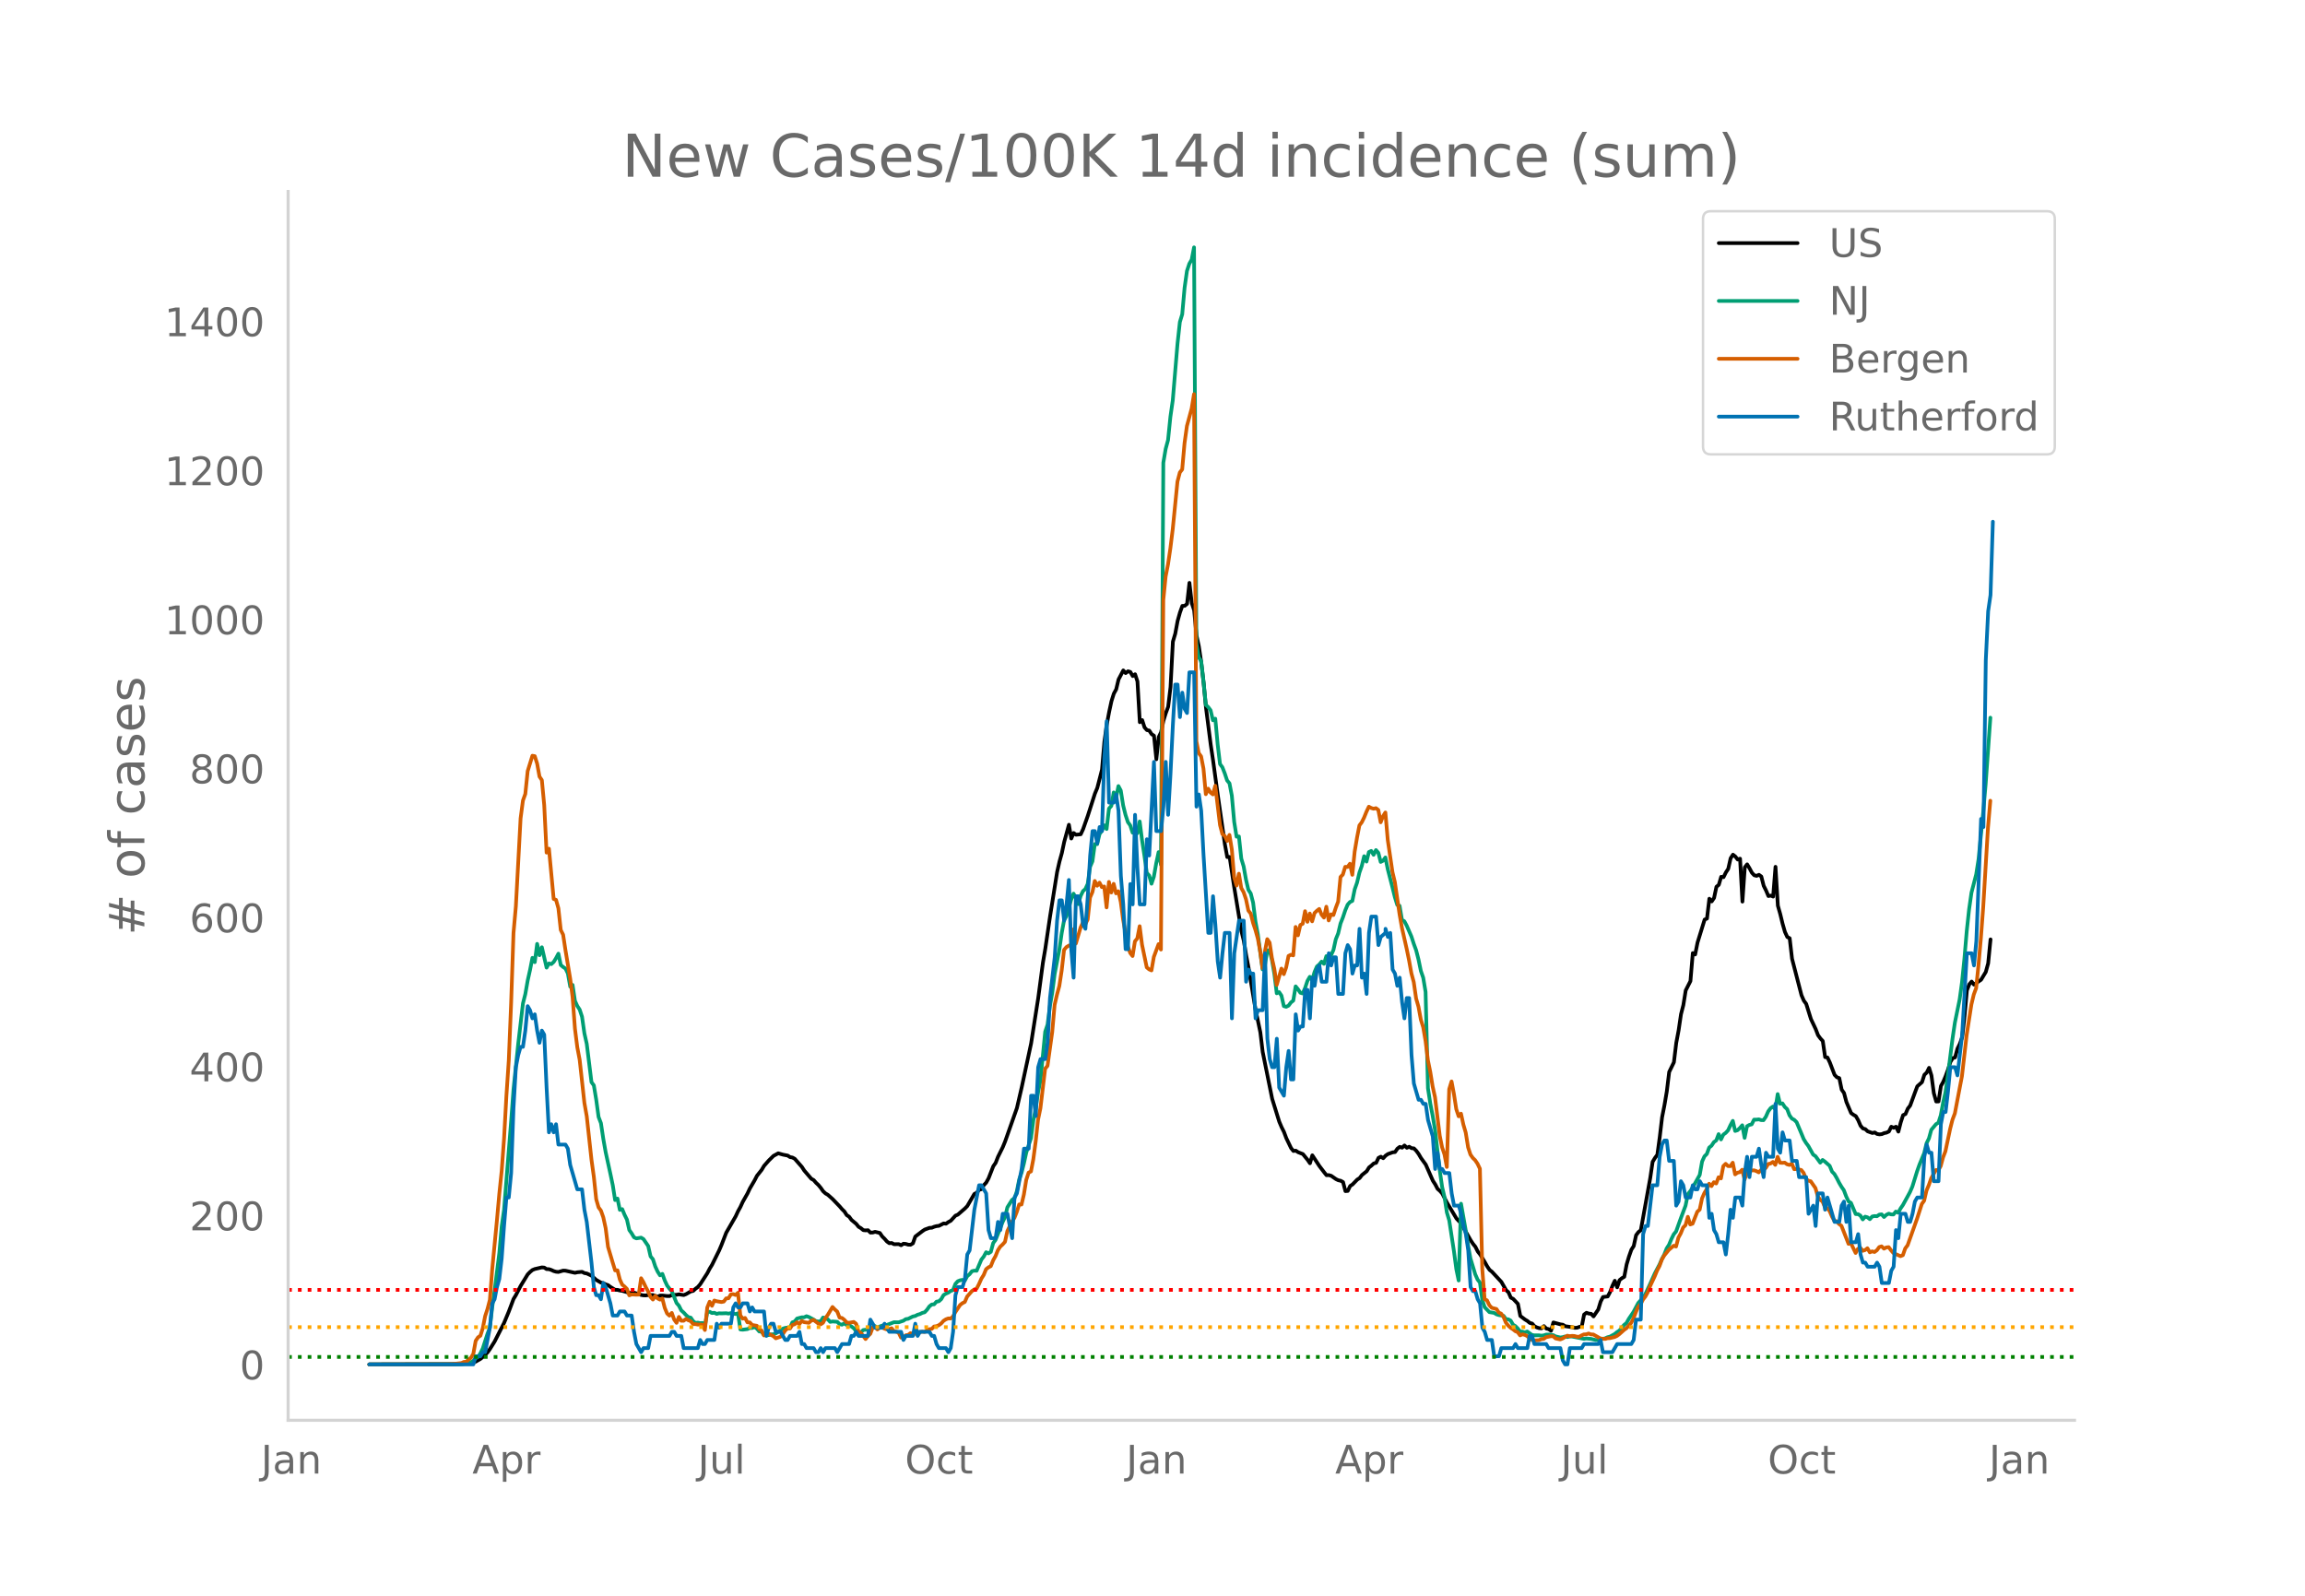 <svg height="864" viewBox="0 0 936 648" width="1248" xmlns="http://www.w3.org/2000/svg" xmlns:xlink="http://www.w3.org/1999/xlink"><defs><style>*{stroke-linecap:butt;stroke-linejoin:round}</style></defs><g id="figure_1"><path d="M0 648h936V0H0z" style="fill:#fff" id="patch_1"/><g id="axes_1"><path d="M117 576.72h725.4V77.76H117z" style="fill:none" id="patch_2"/><path clip-path="url(#p2444ca345c)" d="m149.973 554.039 34.556-.089 3.84-.17 2.88-.273.96-.222.96-.366 1.92-1.1.96-.778 1.919-1.88.96-1.326 1.92-3.076 3.84-7.549 1.92-4.624 1.919-5.096.96-1.574 1.92-3.723 2.88-4.705.96-.982.96-.795.96-.396 2.879-.662.96.074.96.618.96.026.96.325.96.444.96.276.96.085 1.919-.55.96.038 3.84.862.96-.227 1.92-.173.96.5.959.167 1.92.887 1.92 1.718 1.92 1.105.96.217.96.499.96.313.959.713 1.92 1.193.96.012.96.252.96.133 2.88.847.96.026.96-.136 2.879.945.96.156.96.024.96-.149 1.92.01 1.92.664.959-.452.96-.023 1.92.213.96.008.96-.379 1.92-.15.96-.179 1.92.303.959-.378 1.92-1.116.96-.196.96-.877.96-.715.96-1.13 2.88-4.46.959-1.846.96-1.564 2.88-5.832.96-2.242 1.92-4.961 3.839-6.66.96-2.072.96-1.725.96-2.093 1.92-3.385.96-2.034 1.92-3.28.96-1.856 1.919-2.417.96-1.614 1.92-2.19 1.92-1.881 1.92-1.047 1.92.55 1.919.374.96.621.96.17.96.518 2.88 3.283.96 1.476 2.879 3.356.96.528.96 1.107.96.9.96 1.153.96 1.372.96.886.96.561 1.92 1.717 2.879 2.997.96 1.118.96.941.96 1.489.96.624.96 1.307 1.92 1.605.959 1.19.96.565.96.803.96.096.96-.075.96.974.96-.034.96-.283 1.92.47.96 1.405.959.945.96 1.105.96.696.96-.093.96.508 1.92-.03.96.446.96-.629.96.1.959.297.96.04.96-.586.96-2.746 2.88-2.195.96-.646 1.92-.696.96-.043.959-.413.96-.258.96-.102 1.92-.983.96.12.96-.688.96-.505 1.92-2.087.959-.404 2.88-2.498.96-.986 2.88-4.943.96-.459.96-1.182.96-.279.959-1.634.96-1.035.96-1.728 1.92-4.91.96-1.377.96-2.455 1.92-3.874.96-2.333 4.799-13.603 1.92-8.302 3.84-17.92 2.879-18.378 1.92-14.423.96-5.623 1.92-13.07 2.879-18.105.96-4.241.96-3.446.96-4.533 1.92-6.99.96 5.592.96-2.244.96.703 1.919-.188.96-2.083 1.92-5.45 2.88-8.98.96-2.296 1.92-7.466.96-11.268.959-6.884.96-5.174.96-4.434.96-3.063.96-1.745.96-4.024 1.92-3.669.96 1.088.96-.736.959.277.96 1.666.96-.742.96 2.924.96 16.555.96-.86.96 2.962.96 1.095.96.196.96 1.464.96.616.959 9.582.96-9.007.96-2.016.96-4.638.96-3.077.96-2.6.96-8.005.96-18.423.96-3.232.96-5.182.959-3.439.96-2.668.96-.035.96-.784.96-8.537.96 8.244.96 2.92.96 10.206.96 4.431.96 6.498.96 8.283.959 10.068 1.92 14.992.96 6.43 1.92 14.094 2.88 20.003.96 5.19.959-.066 1.92 12.63 2.88 17.504.96 3.908.96 5.863.96 5.001 2.879 17.176 1.92 9.142.96 7.982 3.84 18.998 1.92 6.206.959 3.09.96 2.257.96 1.916.96 2.559 1.92 3.99.96 1.187.96-.131.96.636 1.92.742 1.919 2.347.96 1.393.96-3.23 2.88 4.379 1.92 2.514.96 1.19.959-.043.96.287 1.92 1.337.96.467.96.2.96.54.96 3.67.96-.079.96-2.001.96-.62 1.919-1.98.96-.602.96-1.251 1.92-1.54.96-1.542.96-.735.96-.895.96-.242.959-2.017.96-.482.96.628.96-1.046.96-.653 1.92-.693.96-.11.96-1.39.96-.721.96.323.959-.9.96.945.96-.421.96.583.96.088.96.977.96 1.31.96 1.641 1.92 2.644 2.879 6.543.96 1.485.96 1.829.96.84.96 1.085 1.92 3.723 3.839 6.4 1.92 2.031 1.92 3.427 1.92 3.381.96 1.448.96 1.192.959 1.911.96 1.207 1.92 3.135.96 1.704.96 1.415.96.754 3.84 4.14 1.919 3.36.96.855.96 2.186.96.488 1.92 2.035.96 4.887 1.92 1.463.959.57.96.797.96.25.96 1.102.96.48.96.302.96.06.96-.886.96.986.96.226.96.671.959-3.383 2.88.79.96.13.96.612 2.88.411.96.249.959-.04.96-.355.96-.144.96-4.865.96-.714.96.331.96.105.96 1.038 1.92-2.812.96-3.184.959-1.879 1.92-.223.96-1.829.96-2.512.96-2.035.96 2.668.96-2.93.96-.78.96-.563.959-5.032.96-3.23.96-2.726.96-1.5.96-4.4.96-1.275.96-.764 3.84-21.27.959-6.495.96-1.59.96-1.279.96-7.097.96-8.131.96-4.845.96-5.667.96-7.863 1.92-3.942.959-7.892.96-5.095.96-6.51.96-3.726.96-5.966 1.92-3.784.96-11.369.96.555.96-4.819 2.879-9.34.96-.415.96-8.062.96 1.096.96-1.416.96-4.522.96-.785.96-3.268.96.153.959-1.927.96-1.47.96-4.277.96-1.47.96.75.96 1.23.96-.355.96 17.44.96-13.916.96-1.222.96 1.585.959 1.807.96 1.044.96.24.96-.429.96.696.96 3.762.96 1.918.96 2.262.96-.196.96.412.959-12.095.96 15.78.96 3.383.96 3.937.96 3.347.96 2.059.96.49.96 8.322 3.839 14.831.96 2.209.96 1.301 1.92 6.162 1.92 4.057.96 2.496.96 1.315.96 1.032.959 6.555.96.163.96 2.024 1.92 5.02.96.985.96.34.96 4.67.96 1.376.96 3.626 1.919 4.525.96.692.96.548.96 1.67.96 2.227.96 1.107.96.257.96.907 1.92.682.959-.234.96.621.96.164.96-.105.96-.412.96-.195.96-.46.96-1.926.96.41.96-.417.96 1.99.959-3.746.96-2.948.96-.436.96-2.218.96-1.248 1.92-5.227.96-2.57 1.92-1.698.959-2.99.96-.903.96-1.92.96 3.111.96 7.175.96 3.385.96-.032.96-6.24.96-1.734.96-2.304.96-2.623.959-3.097.96-1.574.96-.295.96-3.554.96-1.957.96-2.687.96-8.54.96-10.469.96-2.457.96-1.143.959 1.241 2.88-1.973 1.92-3.18.96-3.493.96-9.72h0" style="fill:none;stroke:#000;stroke-linecap:round;stroke-width:1.5" id="line2d_1"/><path clip-path="url(#p2444ca345c)" d="m149.973 554.04 36.476-.099 2.88-.235 1.92-.579.96-.538.96-1.046.96-.542.96-1.498.96-1.963 1.919-5.968.96-2.449.96-8.407.96-6.568 1.92-15.373.96-10.806.96-6.704 2.879-36.01.96-12.907 1.92-18.592 1.92-16.314.96-3.801.96-5.492.96-4.306.96-4.895.96 1.758.959-7.426.96 4.609.96-3.243 1.92 8.281.96-1.703.96.272.96-.868.96-1.557.96-1.82.959 4.613.96.804.96.627.96 1.99.96 5.354.96-.688.96 6.47.96 2.084.96 1.451.96 2.91.96 6.744.959 4.282 1.92 15.534.96 1.321.96 5.778.96 7.044.96 2.51.96 6.371.96 5.42 1.919 8.792.96 4.575.96 6.07.96-.613.96 4.599.96-.304.96 2.29.96 1.948.96 4.245.96 1.352.96 1.618.959.43 1.92-.307.96.586 1.92 2.82.96 4.197.96 1.182.96 2.94.96 2.081.959 1.502.96-.586.96 2.654.96 2.061.96 1.27.96 1.07 1.92 4.763.96 1.1.96 1.91.96.856.959 1.035.96.838.96.198.96 1.42.96.747.96-.126.96.204.96-.068.96 1.335.96-5.75.959-.136.96.518.96-.113.96.45.96-.245.96.054 1.92-.078.96.16.96-.208 1.919.395.96-.32.96 6.564.96.102 1.92-.245.96-.456.96.006.96-.439.96.705.959 1.145.96.095.96 1.363.96.099.96-.09.96-.282.96-.037.96-.34 2.88-1.953.959-.306.96-.123.96.065.96-2.18.96-.362.96-1.199 1.92-.5h.96l.96-.45.959.334 1.92 1.042.96.65.96.134.96-.079.96-1.54 1.92.72.96 1.049.96-.164 1.919.14.96.933.96.239.96-.549.96.668.96.112.96.484.96.725.96 1.19.959.722.96-.242.96-.947.96-.126 1.92.04.96-.947.96-.541.96.695.96-.555.96-.365.959.085 1.92-.715 1.92-.736 1.92.03 1.92-.64.96-.65.959-.13 1.92-.947.96-.204.96-.508.96-.269.96-.477.96-.252.96-1.025.96-1.366.96-.767.959-.068.96-1.083.96-.153.96-.862.96-1.656.96-.59.96-.404.96-.692.96-.344.96-2.5.959-1.08.96-.389.96-.18.96.306.96-1.812.96-.787.96-1.216.96-.238.96.044 1.92-4.53.959-1.223.96-1.775.96.463.96-.613.96-3.56.96-1.288 1.92-4.79.96-2.49.96-1.972.959-3.972 1.92-3.055.96-.6.96-2.847.96-4.814.96-2.725.96-3.802.96-4.404 1.92-5.88.959-7.256.96-4.752.96-6.615.96-4.84 1.92-19.707.96-2.899.96-7.501.96-5.488.96-7.562 1.919-9.988.96-6.66.96-5.188.96-1.696 1.92-6.728.96-2.378.96 1.877.96 2.381.959-3.307.96-1.976.96-.848.96-2.082.96-6.939.96-2.231.96-7.024.96.061.96-4.091.96-1.376.96-2.204.959 1.516.96-8.305.96-1.073.96-5.478.96 2.18.96-4.762.96 1.833.96 6.019.96 3.86.96 2.912.959 1.335.96 2.974.96-1.179.96 1.418.96-4.804.96 7.634.96 6.248.96 6.997.96 1.052.96 3.349.96-2.865.959-5.467.96-4.497.96 5.127.96-163.242.96-5.658.96-3.553.96-9.453.96-6.68 1.92-22.953.959-8.833.96-3.165.96-10.764.96-6.8.96-2.943.96-1.662.96-4.994.96 160.919.96 5.576.96 1.407.96 8.281.959 9.61.96.896.96 1.274.96 4.067.96-.647.96 10.45.96 7.993.96 1.29.96 2.47.96 2.889.959 1.151.96 5.032.96 10.655.96 5.992.96-.095.96 8.986.96 3.202.96 5.39.96 4.084.96 1.498.96 3.714.959 7.678.96 5.167 1.92 14.274.96-1.646.96-6.125.96.045.96 4.026.96 5.56.96 7.838.959-.487.96 1.427.96 4.265.96.276.96-.467.96-1.288.96-.756.96-5.78.96 1.171.96 1.424.96.283.959-2.221.96-2.875.96-1.666.96 1.352.96-3.297.96-2.238.96-.814.96-1.182.96.913.96-3.134.959 1.09.96-1.458.96-2.116.96-4.357.96-2.364.96-4.043.96-2.446.96-2.875.96-2.306.96-1.094.96-.443.959-4.71.96-2.723.96-4.07.96-2.722.96-3.938.96 2.194.96-3.87.96-.467.96 1.581.96-1.918.959 1.09.96 3.717.96-.494.96-1.322.96 4.79 1.92 7.443.96 3.9.96 3.13.96.358.96 5.757.959.504.96 1.782 1.92 4.428.96 2.974.96 2.61.96 3.754.96 4.629.96 2.78.96 5.767.959 39.11.96 6.234.96 4.946.96 5.702 1.92 16.545.96 6.647.96 4.087.96 6.251.96 3.223 1.919 12.55.96 7.265.96 4.616.96-31.193 1.92 10.86.96 6.186.96 5.225 1.92 6.377.959 2.163.96 1.223.96 7.103.96 2.902 1.92 2 1.92.3.96.586.96.31 1.919.31.96 1.331.96.079.96.514.96 1.66.96.582.96.953.96 1.223.96.068.96.314.959-.361 1.92 1.38.96.177 1.92-.007.96.133.96-.116.96-.31.96-.034 1.919.238.96.511 1.92.45.96-.123.96-.286.96.238.96-.255.96.04 4.799.938.96-.15 1.92.17 1.92.45.96-.051 2.879-.62.96-.453.96-.232 1.92-1.056.96-.777.96-.627 1.92-2.299.959-.77.96-1.717 1.92-2.83 1.92-3.615 1.92-2.108.96-1.468 1.92-4.136 1.919-4.285 1.92-3.632.96-2.23.96-1.81.96-2.452.96-1.489.96-2.31.96-1.951.959-1.159 1.92-5.358 1.92-5.117.96-4.707.96-1.179.96-1.451 2.88-5.147.959-5.43.96-2.109.96-.957.96-2.6.96-.776.96-1.455.96-.68.96-2.549.96 2.146.96-1.962.959-.695.96-1.046.96-2.064.96-1.771.96 4.104.96-.306.96-.9.96-1.113.96 5.12.96-4.718.96-.532.959-.245.96-1.908.96.01.96-.125.96.306.96.027.96-1.417.96-2.176.96-1.278.96-.664.959 1.117.96-6.169.96 3.907.96-.143.96 1.458.96.886.96 2.51.96 1.315.96.511.96.947 1.919 4.538.96 2.343.96 1.55.96 1.285 1.92 3.46.96.638 1.92 2.633.96-1.1.959.698 1.92 1.693.96 2.347.96.988.96 1.645.96 1.9.96 1.633.96 1.396.96 2.541.96 2.034.959.555 1.92 4.545.96.037.96.576.96 1.557.96-1.114.96.262.96.756.96-1.086.959-.184.96.078.96-.654.96-.123.96 1.094.96-.896.96-.474.96.31.96.031.96-1.189.96.484.959-1.754.96-1.39 1.92-3.499.96-1.785.96-2.214 1.92-6.21.96-2.712 1.919-4.656.96-4.006.96-1.942.96-3.502 1.92-2.3.96-.571.96-2.995.96-5.15.96-4.224.96-6.776 1.919-15.121.96-6.452 1.92-9.388.96-6.984.96-9.422.96-11.306.96-8.877.96-6.721 1.919-7.44.96-6.135 1.92-19.4.96-11.003 1.92-27.099h0" style="fill:none;stroke:#009e73;stroke-linecap:round;stroke-width:1.5" id="line2d_2"/><path clip-path="url(#p2444ca345c)" d="m149.973 554.04 31.677-.097 2.88-.13 2.879-.325.96-.454.96-.033.96-.94.96-.747.96-1.558.96-5.29.96-1.429.96-.649.96-3.051.96-4.9.959-2.922.96-3.7.96-12.496 1.92-19.929.96-10.71.96-9.218.96-13.113.96-17.397.96-14.313.959-23.434.96-28.367.96-10.776 1.92-35.767.96-7.238.96-2.662.96-9.282 1.92-6.232.96.162.959 3.019.96 5.29.96 1.428.96 10.16.96 19.279.96-1.59 1.92 20.415.96.357.96 3.44.959 8.796.96 1.915.96 6.329 1.92 11.555.96 7.367.96 12.886.96 7.595.96 5.063 1.92 17.527.959 5.42 1.92 17.656.96 6.946.96 9.088.96 3.31.96 1.299.96 2.726.96 4.415.96 7.594 1.919 6.427.96 3.116.96-.033.96 3.733.96 2.077.96.779.96.974.96 2.596.96-.357 1.919.098.96-.033.96-6.653.96 1.622.96 2.045.96 1.753.96 2.207.96 1.038.96-1.525.96 1.071.959.487.96-.454.96 3.765.96 2.304.96.876.96-1.103.96 2.694.96 1.33.96-2.401.96 1.558h.96l.959-.714.96.519.96.357.96 1.2h.96l.96.195.96-.032.96.097.96 2.143.96-9.12.959-2.37.96 1.655.96-2.142.96.292 1.92.325.96-.195.96-1.298.96-.033.96-1.59.96-.098.959.357.96-.908.96 9.185.96 1.33.96-.291.96 1.785.96.032.96 1.039 1.92.324.959 1.364.96.551.96 2.013.96-.78.96.098 1.92.974.96.876 1.92-.65.96-1.103.959-1.46.96-.844.96.065.96-1.428.96-.292.96-.844.96.746.96-1.266.96.52 1.919.26.96-.877.96-.292 1.92 1.46.96.325.96-.649.96-1.883.96-1.298 1.92-3.213.959 1.006.96.844.96 2.467.96.13.96.746.96 1.071.96.162 1.92-.357.96.747.959 3.18.96.52 1.92 2.5.96-1.267.96-.844.96-2.564.96-.227.96 1.006.96-.746.96-.065.959.487.96.324.96-.13.96-.357.96 1.169.96.195.96.454.96 1.98.96-.162.96-.78.959-.13.96-.746.96.325.96-.033.96-.843.96.13.96-.195.96.13.96-.715.96-.389.96-.13.959-.974.96-.13.96-.389.96-.714.96-1.071.96-.617.96-.357.96.033.96-.812.96-1.785 1.919-2.888.96-.747.96-.487.96-2.207 1.92-2.207.96-.65.96-.356.96-1.85.96-2.175.959-1.525.96-2.337.96-.747.96-.486.96-2.37.96-1.72.96-2.37.96-1.46.96-.876.96-1.071.959-4.35 1.92-3.96.96-1.427.96-2.435.96-3.018.96.032.96-4.057.96-5.94.96-2.953.96-.487.959-4.998.96-7.206.96-8.795.96-4.642 1.92-16.098.96-1.136 1.92-13.795.96-10.938.959-4.154.96-3.538.96-6.296.96-8.374.96-1.136.96-.584.96-.26.96-6.362.96 5.745 1.919-6.491.96-2.11.96.747.96-1.883.96-8.893.96-2.24.96-4.511.96 1.947.96-1.266.96 1.818.96-.26.959 8.504.96-10.354.96 4.285.96-3.506.96 3.863.96-.844.96 4.317.96 7.173 1.92 10.873.959 2.694.96 1.233.96-5.972.96-1.169.96-4.966.96 7.498 1.92 9.218.96.811.96.422.96-5.485 1.919-5.193.96 2.207.96-141.902.96-9.607.96-4.9.96-6.525.96-7.79 1.92-19.311.959-3.7.96-1.233.96-10.744.96-6.88 1.92-7.109.96-5.842.96 140.928.96 4.836.96 1.33.96 4.934.959 10.419.96-2.24.96 1.59.96.747.96-3.505 1.92 15.936.96 3.7.96.714.96 2.045.959-2.434.96 5.874.96 11.393.96 3.278.96-4.804.96 5.81.96 1.72.96 2.857.96 4.576.96 1.233.96 3.798.959 2.888.96 3.408.96 5.258.96 6.784.96-6.719.96-5.03.96 1.395.96 6.427.96 4.251.96 6.524 1.919-6.653.96 2.272.96-2.727.96-4.674.96-.486.96.26.96-11.555.96 3.408.96-4.187.96-.52.959-5.095.96 4.316.96-3.375.96 3.18.96-3.375.96-.909.96-.746.96 2.337.96 1.168.96-4.414.959 5.583.96-2.5.96.293.96-2.922.96-2.531.96-9.997.96-.974.96-3.148.96.065.96-1.33.96 4.51.959-9.444.96-5.68.96-4.934.96-1.265.96-1.948.96-2.37.96-2.012.96.52.96.292.96-.227.959.714.96 5.03.96-2.466.96-1.526.96 11.133 1.92 13.113.96 3.992 1.92 13.145.96 5.453 1.919 8.503.96 4.642.96 5.323.96 3.57.96 6.653.96 3.344.96 5.225.96 3.116.96 5.583.959 7.854.96 4.706.96 5.94.96 4.317 1.92 15.611.96 4.772.96 2.856.96 5.096.96-31.581.96-3.148.959 5.063.96 6.2.96 2.888.96-1.071.96 4.414.96 3.278.96 5.972.96 2.954.96 1.363.96.941.959 1.428.96 2.013.96 40.7.96 12.27.96.486.96 1.98.96 1.039 1.92.486.96 1.461.96.422.959 1.363.96 2.305.96 1.2.96.877.96.616.96.78.96.389.96 1.298.96-.422.96.227.959.455.96.941.96.617.96.26 1.92-.13.96-.422.96-.098.96-.681 1.92-.39h.959l.96.877 1.92.421.96-.389 1.92-1.136.96.227.96-.162.96.065.959.26.96.064.96-.551.96-.422.96-.033.96-.324.96.357.96.032 2.88 1.623 1.919.195.96-.292.96-.033 1.92-.454.96-.455.96-.714 1.92-1.72.959-.682 1.92-2.142.96-1.882.96-2.532.96-2.11.96-1.07.96-1.883.96-1.233.96-1.72.96-2.467 1.919-4.09.96-2.337.96-1.785.96-2.629.96-1.655 1.92-2.337 1.92-1.623.959.325.96-3.603.96-1.753.96-2.37.96-.94.96-3.408.96 3.115.96-.324 1.92-4.869.96-.843.959-4.577.96-2.175.96-1.59.96-2.175.96.974.96-1.59.96.52.96-2.533.96.487.96-4.998.959-.941.96.909.96.032.96-1.396.96 4.739.96-.682.96-.227.96-.973.96 3.992.96-2.564.96-.714.959-.422.96-.065.96.324.96.52.96-1.007.96-.097.96-.714.96-1.59.96-.195.96-.65.959 1.202.96-3.278.96 2.401.96.065.96-.097.96.681.96.26.96-.552.96 2.272.96-.097 1.919.422.96 1.2.96 2.435.96.714.96.227 1.92 2.76.96 3.375.96 1.395.96.682.959 2.272.96.39.96 1.233.96 2.24.96 1.72.96.162.96 1.136.96.714 2.88 7.335.959-.26 1.92 3.96.96-1.72.96-.39.96 1.234.96-.292.96-.747.96 1.655.96-.389.959.26.96-.714.96-1.299.96-.292.96.941.96-.486.96-.13.96 1.298.96 1.104 2.879 1.265.96-.39.96-2.758.96-1.266 2.88-8.081.96-2.694 1.92-5.972.959-1.364.96-4.122.96-2.272.96-2.758 1.92-3.311.96.065.96-1.623.96-3.538.96-2.499 1.919-9.088.96-3.765.96-2.532 2.88-15.124 1.92-16.748 1.92-12.366.959-4.025.96-2.596.96-9.316.96-10.84.96-12.82 1.92-32.003.96-11.133h0" style="fill:none;stroke:#d55e00;stroke-linecap:round;stroke-width:1.5" id="line2d_3"/><path clip-path="url(#p2444ca345c)" d="M149.973 554.04h42.236l.96-3.306h1.92l.96-1.653h.96l1.919-9.919.96-9.918.96-1.653.96-4.96.96-3.306.96-8.265.96-13.225.96-11.571h.96l.959-9.919.96-26.45.96-16.53.96-4.96.96-3.305h.96l.96-6.613.96-9.918.96 1.653.96 3.306.96-1.653.959 6.612.96 4.96.96-4.96.96 1.653.96 21.49.96 18.184.96-3.306.96 3.306.96-3.306.96 8.266h2.879l.96 1.653.96 6.612 2.88 9.918h1.92l.96 8.266.959 4.96 1.92 16.53.96 9.918.96 3.307h.96l.96 1.653.96-6.613.96 1.653 1.919 6.613.96 4.959h1.92l.96-1.653h1.92l.96 1.653h1.92l.96 6.612.959 4.96 1.92 3.306.96-1.653h1.92l.96-4.96h7.679l.96-1.653h.96l.96 1.653h1.92l.96 4.96h5.758l.96-3.306.96 1.653h.96l.96-1.653h2.88l.96-6.613.96 1.653.96-1.653h3.84l.96-6.612.959-1.653.96 1.653h.96l.96-1.653h1.92l.96 3.306.96-1.653.96 1.653h3.839l.96 9.918.96-3.306.96-1.653h.96l.96 3.306h1.92l1.919 3.307h.96l.96-1.654h2.88l.96-1.653.96 4.96h.96l.96 1.653h2.879l.96 1.653h.96l.96-1.653.96 1.653.96-1.653h3.839l.96 1.653 1.92-3.306h2.88l.96-3.307h.96l.96-1.653.959 1.653h3.84l.96-6.612 1.92 3.306h2.88l.959-1.653 1.92 3.306h4.8l.96 3.307.96-1.654h2.879l.96-4.959.96 4.96.96-1.654h3.84l.96 1.653h.959l.96 3.307.96 1.653h2.88l.96 1.653.96-1.653.96-6.613.96-14.877.959-3.307h1.92l.96-3.306.96-9.918.96-1.653 1.92-16.531 1.92-9.919h.96l1.919 3.307.96 14.877.96 3.306h1.92l.96-6.612.96 3.306.96-6.612h1.919l1.92 9.918.96-16.53.96-1.653 1.92-9.919.96-8.265h1.92l.96-21.49h.959l.96 8.265.96-19.837.96-3.306h1.92l.96-6.612.96-18.184 1.92-16.531.959-14.878.96-8.265h.96l.96 8.265.96-6.612.96-9.919.96 28.103.96 11.571.96-33.061h.96l.959 3.306.96 8.265.96 1.653.96-13.224.96-16.531.96-9.919h.96l.96 4.96.96-6.613.96 1.653.96-29.755.959-14.878.96 33.062h1.92l.96-3.306.96 6.612.96 26.45.96 11.57.96 18.185h.96l.959-26.45.96 8.266.96-36.368.96 21.49.96 14.878h1.92l.96-26.45.96 6.613 1.92-38.021.959 28.102h1.92l.96-9.918.96-18.184.96 21.49.96-16.53.96-19.838.96-16.53h.96l.959 13.224.96-9.918.96 6.612.96 1.653.96-16.53h1.92l.96 54.55.96-4.958.96 6.612.96 18.184 1.919 31.408h.96l.96-14.877.96 11.571.96 14.878.96 6.612.96-9.918.96-8.266h1.919l.96 34.715.96-26.45 1.92-13.224h1.92l.96 24.796.96-4.959.96 1.653h.96l.959 18.184.96-3.306h1.92l.96-23.143.96 34.714.96 8.266.96 3.306h.96l.96-11.572.959 19.837 1.92 3.307.96-11.572.96-6.612.96 11.571h.96l.96-26.449.96 6.612.96-1.653h.96l.959-14.877h.96l.96 11.571.96-16.53.96 3.305.96-6.612.96-1.653.96 6.612h1.92l.959-11.571.96 4.959.96-3.306h.96l.96 14.878h1.92l.96-16.531.96-3.306.96 1.653.96 9.918.959-3.306h.96l.96-14.878.96 19.837.96-1.653.96 8.266.96-24.797.96-6.612h1.92l.959 11.572.96-3.307 1.92-1.653v-1.653l.96 3.306.96-1.653.96 14.878.96 1.653.96 4.96.96-3.307.96 9.919.959 6.612.96-8.265h.96l.96 23.143.96 11.571 1.92 6.613h.96l.96 1.653h.96l.959 6.612 1.92 6.612.96 13.225.96-6.612.96 6.612h.96l.96 1.653h1.92l.96 8.266.959 4.959h1.92l.96 3.306.96 4.96.96 3.305.96 6.613.96 14.877.96 1.654h.96l.959 3.306.96 1.653.96 9.918.96 1.653.96 3.307h1.92l.96 6.612h1.92l.96-3.306h4.799l.96-1.653.96 1.653h3.839l.96-4.96h.96l.96 3.307h4.8l.96 1.653h4.799l.96 4.959.96 1.653h.96l.96-6.612h4.799l.96-1.653h5.76l.96-1.653.959 4.959h3.84l1.92-3.306h5.759l.96-1.653.96-8.266h1.92l.96-34.715.96-3.306h.96l1.919-16.53h1.92l.96-11.572.96-4.96.96-1.652h.96l.96 8.265h1.92l.959 18.184.96-1.653.96-8.266.96 1.653.96 4.96h1.92l.96-4.96.96 1.653h.96l.96-3.306.959 1.653h1.92l.96 13.225.96-1.653.96 6.612.96 1.653.96 3.307h1.92l.959 4.959.96-8.266.96-9.918.96 3.306.96-8.265h1.92l.96 3.306.96-13.225.96-6.612.96 8.265.959-8.265h1.92l.96-3.306.96 6.612.96 4.96.96-9.92.96 1.654h1.92l.959-21.49.96 18.184.96 1.653.96-8.266.96 3.307h1.92l.96 8.265h1.92l.96 6.612h2.879l.96 14.878 1.92-3.306.96 8.265.96-13.224h1.92l.959 6.612.96-4.96 2.88 9.92h1.92l.96-6.613.96-1.653.96 8.265.96-6.612.959 14.878h1.92l.96-3.307.96 8.266.96 3.306h.96l.96 1.653h2.879l.96-1.653.96 1.653.96 6.612h2.88l.96-4.959.96-1.653.96-14.878.96 3.306.959-9.918h1.92l.96 3.306h.96l.96-3.306.96-4.96.96-1.652h1.92l.959-16.531.96-4.96.96 3.307h.96l.96 11.571h1.92l.96-23.143.96-4.96h.96l.96-8.264.959-9.919h1.92l.96 3.306 1.92-16.53 1.92-33.062h1.92l.959 4.959.96-9.918 1.92-49.593.96 3.306.96-67.776.96-19.837.96-6.612.96-29.756h0" style="fill:none;stroke:#0072b2;stroke-linecap:round;stroke-width:1.5" id="line2d_4"/><path clip-path="url(#p2444ca345c)" d="M117 551.014h725.4" style="fill:none;stroke:green;stroke-dasharray:1.5,2.475;stroke-dashoffset:0;stroke-width:1.5" id="line2d_5"/><path clip-path="url(#p2444ca345c)" d="M117 538.912h725.4" style="fill:none;stroke:orange;stroke-dasharray:1.5,2.475;stroke-dashoffset:0;stroke-width:1.5" id="line2d_6"/><path clip-path="url(#p2444ca345c)" d="M117 523.784h725.4" style="fill:none;stroke:red;stroke-dasharray:1.5,2.475;stroke-dashoffset:0;stroke-width:1.5" id="line2d_7"/><path d="M117 576.72V77.76" style="fill:none;stroke:#d3d3d3;stroke-linecap:square;stroke-linejoin:miter;stroke-width:1.25" id="patch_3"/><path d="M117 576.72h725.4" style="fill:none;stroke:#d3d3d3;stroke-linecap:square;stroke-linejoin:miter;stroke-width:1.25" id="patch_4"/><g id="matplotlib.axis_1"><g id="xtick_1"><g style="fill:#696969" transform="matrix(.16 0 0 -.16 105.963 598.378)" id="text_1"><defs><path d="M9.813 72.906h9.859V5.078q0-13.187-5-19.14-5-5.954-16.094-5.954h-3.75v8.297h3.078q6.531 0 9.219 3.672Q9.813-4.39 9.813 5.078z" id="DejaVuSans-74"/><path d="M34.281 27.484q-10.89 0-15.093-2.484-4.204-2.484-4.204-8.5 0-4.781 3.157-7.594 3.156-2.797 8.562-2.797 7.485 0 12 5.297 4.516 5.297 4.516 14.078v2zm17.922 3.72V0H43.22v8.297Q40.14 3.328 35.547.953q-4.594-2.375-11.234-2.375-8.391 0-13.36 4.719Q6 8.016 6 15.922q0 9.219 6.172 13.906 6.187 4.688 18.437 4.688h12.61v.89q0 6.203-4.078 9.594-4.078 3.39-11.453 3.39-4.688 0-9.141-1.124-4.438-1.125-8.531-3.375v8.312q4.921 1.906 9.562 2.844 4.64.953 9.031.953 11.875 0 17.735-6.156 5.86-6.14 5.86-18.64z" id="DejaVuSans-97"/><path d="M54.89 33.016V0h-8.984v32.719q0 7.765-3.031 11.61-3.031 3.858-9.078 3.858-7.281 0-11.484-4.64-4.204-4.625-4.204-12.64V0H9.08v54.688h9.03v-8.5q3.235 4.937 7.594 7.374Q30.078 56 35.797 56q9.422 0 14.25-5.828 4.844-5.828 4.844-17.156z" id="DejaVuSans-110"/></defs><use xlink:href="#DejaVuSans-74"/><use x="29.492" xlink:href="#DejaVuSans-97"/><use x="90.771" xlink:href="#DejaVuSans-110"/></g></g><g id="xtick_2"><g style="fill:#696969" transform="matrix(.16 0 0 -.16 191.807 598.378)" id="text_2"><defs><path d="M34.188 63.188 20.797 26.906h26.812zm-5.579 9.718h11.188L67.578 0h-10.25l-6.64 18.703h-32.86L11.188 0H.78z" id="DejaVuSans-65"/><path d="M18.11 8.203v-29H9.077v75.484h9.031v-8.296q2.844 4.875 7.157 7.234Q29.594 56 35.594 56q9.968 0 16.187-7.906 6.235-7.907 6.235-20.797T51.78 6.484q-6.218-7.906-16.187-7.906-6 0-10.328 2.375-4.313 2.375-7.157 7.25zm30.578 19.094q0 9.906-4.079 15.547-4.078 5.64-11.203 5.64-7.14 0-11.218-5.64-4.079-5.64-4.079-15.547 0-9.906 4.078-15.547 4.079-5.64 11.22-5.64 7.124 0 11.202 5.64t4.078 15.547z" id="DejaVuSans-112"/><path d="M41.11 46.297q-1.516.875-3.297 1.281Q36.03 48 33.89 48q-7.625 0-11.703-4.953-4.079-4.953-4.079-14.234V0H9.08v54.688h9.03v-8.5q2.844 4.984 7.375 7.39Q30.031 56 36.531 56q.922 0 2.047-.125 1.125-.11 2.484-.36z" id="DejaVuSans-114"/></defs><use xlink:href="#DejaVuSans-65"/><use x="68.408" xlink:href="#DejaVuSans-112"/><use x="131.885" xlink:href="#DejaVuSans-114"/></g></g><g id="xtick_3"><g style="fill:#696969" transform="matrix(.16 0 0 -.16 283.346 598.378)" id="text_3"><defs><path d="M8.5 21.578v33.11h8.984V21.922q0-7.766 3.016-11.656 3.031-3.875 9.094-3.875 7.265 0 11.484 4.64 4.234 4.64 4.234 12.656v31h8.985V0h-8.984v8.406Q42.047 3.422 37.718 1q-4.313-2.422-10.032-2.422-9.421 0-14.312 5.86Q8.5 10.296 8.5 21.578zM31.11 56z" id="DejaVuSans-117"/><path d="M9.422 75.984h8.984V0H9.422z" id="DejaVuSans-108"/></defs><use xlink:href="#DejaVuSans-74"/><use x="29.492" xlink:href="#DejaVuSans-117"/><use x="92.871" xlink:href="#DejaVuSans-108"/></g></g><g id="xtick_4"><g style="fill:#696969" transform="matrix(.16 0 0 -.16 367.477 598.378)" id="text_4"><defs><path d="M39.406 66.219q-10.75 0-17.078-8.016-6.312-8-6.312-21.828 0-13.766 6.312-21.781 6.328-8 17.078-8 10.735 0 17.016 8 6.281 8.015 6.281 21.781 0 13.828-6.281 21.828-6.281 8.016-17.016 8.016zm0 8q15.328 0 24.5-10.281 9.188-10.282 9.188-27.563 0-17.234-9.188-27.516-9.172-10.28-24.5-10.28-15.375 0-24.593 10.25-9.204 10.265-9.204 27.546t9.204 27.563q9.218 10.28 24.593 10.28z" id="DejaVuSans-79"/><path d="M48.781 52.594v-8.407q-3.812 2.11-7.64 3.157-3.828 1.047-7.735 1.047-8.75 0-13.593-5.547-4.829-5.532-4.829-15.547 0-10.016 4.829-15.563 4.843-5.53 13.593-5.53 3.907 0 7.735 1.046 3.828 1.047 7.64 3.156V2.094Q45.016.344 40.984-.531q-4.015-.89-8.562-.89-12.36 0-19.64 7.765-7.266 7.765-7.266 20.953 0 13.375 7.343 21.031Q20.22 56 33.016 56q4.14 0 8.093-.86 3.953-.843 7.672-2.546z" id="DejaVuSans-99"/><path d="M18.313 70.219V54.688h18.5v-6.985h-18.5V18.016q0-6.688 1.828-8.594 1.828-1.906 7.453-1.906h9.218V0h-9.218q-10.407 0-14.36 3.875-3.953 3.89-3.953 14.14v29.688H2.687v6.984h6.594V70.22z" id="DejaVuSans-116"/></defs><use xlink:href="#DejaVuSans-79"/><use x="78.711" xlink:href="#DejaVuSans-99"/><use x="133.691" xlink:href="#DejaVuSans-116"/></g></g><g id="xtick_5"><g style="fill:#696969" transform="matrix(.16 0 0 -.16 457.288 598.378)" id="text_5"><use xlink:href="#DejaVuSans-74"/><use x="29.492" xlink:href="#DejaVuSans-97"/><use x="90.771" xlink:href="#DejaVuSans-110"/></g></g><g id="xtick_6"><g style="fill:#696969" transform="matrix(.16 0 0 -.16 542.172 598.378)" id="text_6"><use xlink:href="#DejaVuSans-65"/><use x="68.408" xlink:href="#DejaVuSans-112"/><use x="131.885" xlink:href="#DejaVuSans-114"/></g></g><g id="xtick_7"><g style="fill:#696969" transform="matrix(.16 0 0 -.16 633.711 598.378)" id="text_7"><use xlink:href="#DejaVuSans-74"/><use x="29.492" xlink:href="#DejaVuSans-117"/><use x="92.871" xlink:href="#DejaVuSans-108"/></g></g><g id="xtick_8"><g style="fill:#696969" transform="matrix(.16 0 0 -.16 717.842 598.378)" id="text_8"><use xlink:href="#DejaVuSans-79"/><use x="78.711" xlink:href="#DejaVuSans-99"/><use x="133.691" xlink:href="#DejaVuSans-116"/></g></g><g id="xtick_9"><g style="fill:#696969" transform="matrix(.16 0 0 -.16 807.654 598.378)" id="text_9"><use xlink:href="#DejaVuSans-74"/><use x="29.492" xlink:href="#DejaVuSans-97"/><use x="90.771" xlink:href="#DejaVuSans-110"/></g></g></g><g id="matplotlib.axis_2"><g id="ytick_1"><g style="fill:#696969" transform="matrix(.16 0 0 -.16 97.32 560.119)" id="text_10"><defs><path d="M31.781 66.406q-7.61 0-11.453-7.5Q16.5 51.422 16.5 36.375q0-14.984 3.828-22.484 3.844-7.5 11.453-7.5 7.672 0 11.5 7.5 3.844 7.5 3.844 22.484 0 15.047-3.844 22.531-3.828 7.5-11.5 7.5zm0 7.813q12.266 0 18.735-9.703 6.468-9.688 6.468-28.141 0-18.406-6.468-28.11-6.47-9.687-18.735-9.687-12.25 0-18.718 9.688-6.47 9.703-6.47 28.109 0 18.453 6.47 28.14Q19.53 74.22 31.78 74.22z" id="DejaVuSans-48"/></defs><use xlink:href="#DejaVuSans-48"/></g></g><g id="ytick_2"><g style="fill:#696969" transform="matrix(.16 0 0 -.16 76.96 499.606)" id="text_11"><defs><path d="M19.188 8.297h34.421V0H7.33v8.297q5.609 5.812 15.296 15.594 9.703 9.797 12.188 12.64 4.734 5.313 6.609 9 1.89 3.688 1.89 7.25 0 5.813-4.078 9.469-4.078 3.672-10.625 3.672-4.64 0-9.797-1.61-5.14-1.609-11-4.89v9.969Q13.767 71.78 18.938 73q5.188 1.219 9.485 1.219 11.328 0 18.062-5.672 6.735-5.656 6.735-15.125 0-4.5-1.688-8.531-1.672-4.016-6.125-9.485-1.218-1.422-7.765-8.187-6.532-6.766-18.453-18.922z" id="DejaVuSans-50"/></defs><use xlink:href="#DejaVuSans-50"/><use x="63.623" xlink:href="#DejaVuSans-48"/><use x="127.246" xlink:href="#DejaVuSans-48"/></g></g><g id="ytick_3"><g style="fill:#696969" transform="matrix(.16 0 0 -.16 76.96 439.093)" id="text_12"><defs><path d="M37.797 64.313 12.89 25.39h24.906zm-2.594 8.593H47.61V25.391h10.407v-8.203H47.609V0h-9.812v17.188H4.89v9.515z" id="DejaVuSans-52"/></defs><use xlink:href="#DejaVuSans-52"/><use x="63.623" xlink:href="#DejaVuSans-48"/><use x="127.246" xlink:href="#DejaVuSans-48"/></g></g><g id="ytick_4"><g style="fill:#696969" transform="matrix(.16 0 0 -.16 76.96 378.58)" id="text_13"><defs><path d="M33.016 40.375q-6.641 0-10.532-4.547-3.875-4.531-3.875-12.437 0-7.86 3.875-12.438 3.891-4.562 10.532-4.562 6.64 0 10.515 4.562 3.875 4.578 3.875 12.438 0 7.906-3.875 12.437-3.875 4.547-10.515 4.547zm19.578 30.922v-8.984q-3.719 1.75-7.5 2.671-3.782.938-7.5.938-9.766 0-14.922-6.594-5.14-6.594-5.875-19.922 2.875 4.25 7.219 6.516 4.359 2.266 9.578 2.266 10.984 0 17.36-6.672 6.374-6.657 6.374-18.125 0-11.235-6.64-18.032-6.641-6.78-17.672-6.78-12.657 0-19.344 9.687-6.688 9.703-6.688 28.109 0 17.281 8.204 27.563 8.203 10.28 22.015 10.28 3.719 0 7.5-.734t7.89-2.187z" id="DejaVuSans-54"/></defs><use xlink:href="#DejaVuSans-54"/><use x="63.623" xlink:href="#DejaVuSans-48"/><use x="127.246" xlink:href="#DejaVuSans-48"/></g></g><g id="ytick_5"><g style="fill:#696969" transform="matrix(.16 0 0 -.16 76.96 318.068)" id="text_14"><defs><path d="M31.781 34.625q-7.031 0-11.062-3.766-4.016-3.765-4.016-10.343 0-6.594 4.016-10.36Q24.75 6.391 31.78 6.391q7.032 0 11.078 3.78 4.063 3.798 4.063 10.345 0 6.578-4.031 10.343-4.016 3.766-11.11 3.766zm-9.86 4.188q-6.343 1.562-9.89 5.906Q8.5 49.079 8.5 55.329q0 8.733 6.219 13.812 6.234 5.078 17.062 5.078 10.89 0 17.094-5.078 6.203-5.079 6.203-13.813 0-6.25-3.547-10.61-3.531-4.343-9.828-5.906 7.125-1.656 11.094-6.5 3.984-4.828 3.984-11.796 0-10.61-6.468-16.282-6.47-5.656-18.532-5.656-12.047 0-18.531 5.656-6.469 5.672-6.469 16.282 0 6.968 4 11.797 4.016 4.843 11.14 6.5zM18.314 54.39q0-5.657 3.53-8.828 3.548-3.172 9.938-3.172 6.36 0 9.938 3.172 3.593 3.171 3.593 8.828 0 5.672-3.593 8.843-3.578 3.172-9.938 3.172-6.39 0-9.937-3.172-3.532-3.172-3.532-8.843z" id="DejaVuSans-56"/></defs><use xlink:href="#DejaVuSans-56"/><use x="63.623" xlink:href="#DejaVuSans-48"/><use x="127.246" xlink:href="#DejaVuSans-48"/></g></g><g id="ytick_6"><g style="fill:#696969" transform="matrix(.16 0 0 -.16 66.78 257.555)" id="text_15"><defs><path d="M12.406 8.297h16.11v55.625l-17.532-3.516v8.985l17.438 3.515h9.86V8.296H54.39V0H12.406z" id="DejaVuSans-49"/></defs><use xlink:href="#DejaVuSans-49"/><use x="63.623" xlink:href="#DejaVuSans-48"/><use x="127.246" xlink:href="#DejaVuSans-48"/><use x="190.869" xlink:href="#DejaVuSans-48"/></g></g><g id="ytick_7"><g style="fill:#696969" transform="matrix(.16 0 0 -.16 66.78 197.043)" id="text_16"><use xlink:href="#DejaVuSans-49"/><use x="63.623" xlink:href="#DejaVuSans-50"/><use x="127.246" xlink:href="#DejaVuSans-48"/><use x="190.869" xlink:href="#DejaVuSans-48"/></g></g><g id="ytick_8"><g style="fill:#696969" transform="matrix(.16 0 0 -.16 66.78 136.53)" id="text_17"><use xlink:href="#DejaVuSans-49"/><use x="63.623" xlink:href="#DejaVuSans-52"/><use x="127.246" xlink:href="#DejaVuSans-48"/><use x="190.869" xlink:href="#DejaVuSans-48"/></g></g><g style="fill:#696969" transform="matrix(0 -.2 -.2 0 58.62 379.813)" id="text_18"><defs><path d="M51.125 44H36.922l-4.11-16.313h14.313zm-7.328 27.781-5.078-20.265h14.265L58.11 71.78h7.813L60.89 51.516h15.234V44h-17.14l-4-16.313h15.53V20.22H53.079L48 0h-7.813l5.032 20.219H30.906L25.875 0h-7.86l5.079 20.219H7.719v7.468h17.187L29 44H13.281v7.516h17.625l4.985 20.265z" id="DejaVuSans-35"/><path d="M30.61 48.39q-7.22 0-11.422-5.64-4.204-5.64-4.204-15.453 0-9.813 4.172-15.453 4.188-5.64 11.453-5.64 7.188 0 11.375 5.655 4.203 5.672 4.203 15.438 0 9.719-4.203 15.406-4.187 5.688-11.375 5.688zm0 7.61q11.718 0 18.406-7.625 6.703-7.61 6.703-21.078 0-13.422-6.703-21.078-6.688-7.64-18.407-7.64-11.765 0-18.437 7.64-6.656 7.656-6.656 21.078 0 13.469 6.656 21.078Q18.844 56 30.609 56z" id="DejaVuSans-111"/><path d="M37.11 75.984V68.5h-8.594q-4.828 0-6.72-1.953-1.874-1.953-1.874-7.031v-4.828h14.797v-6.985H19.922V0H10.89v47.703H2.297v6.984h8.594V58.5q0 9.125 4.25 13.297 4.25 4.187 13.468 4.187z" id="DejaVuSans-102"/><path d="M44.281 53.078v-8.5q-3.797 1.953-7.906 2.922-4.094.984-8.5.984-6.688 0-10.031-2.047-3.344-2.046-3.344-6.156 0-3.125 2.39-4.906 2.391-1.781 9.626-3.39l3.078-.688q9.562-2.047 13.593-5.781 4.032-3.735 4.032-10.422 0-7.625-6.032-12.078-6.03-4.438-16.578-4.438-4.39 0-9.156.86Q10.688.296 5.422 2v9.281q4.984-2.594 9.812-3.89 4.829-1.282 9.579-1.282 6.343 0 9.75 2.172 3.421 2.172 3.421 6.125 0 3.656-2.468 5.61-2.453 1.953-10.813 3.765l-3.125.735q-8.344 1.75-12.062 5.39-3.704 3.64-3.704 9.985 0 7.718 5.47 11.906Q16.75 56 26.811 56q4.97 0 9.36-.734 4.406-.72 8.11-2.188z" id="DejaVuSans-115"/><path d="M56.203 29.594v-4.39H14.891q.593-9.282 5.593-14.142 5-4.859 13.938-4.859 5.172 0 10.031 1.266 4.86 1.265 9.656 3.812v-8.5Q49.266.734 44.187-.344 39.11-1.422 33.892-1.422q-13.094 0-20.735 7.61-7.64 7.625-7.64 20.625 0 13.421 7.25 21.296Q20.016 56 32.328 56q11.031 0 17.453-7.11 6.422-7.093 6.422-19.296zm-8.984 2.64q-.094 7.36-4.125 11.75-4.032 4.407-10.672 4.407-7.516 0-12.031-4.25-4.516-4.25-5.203-11.97z" id="DejaVuSans-101"/></defs><use xlink:href="#DejaVuSans-35"/><use x="83.789" xlink:href="#DejaVuSans-32"/><use x="115.576" xlink:href="#DejaVuSans-111"/><use x="176.758" xlink:href="#DejaVuSans-102"/><use x="211.963" xlink:href="#DejaVuSans-32"/><use x="243.75" xlink:href="#DejaVuSans-99"/><use x="298.73" xlink:href="#DejaVuSans-97"/><use x="360.01" xlink:href="#DejaVuSans-115"/><use x="412.109" xlink:href="#DejaVuSans-101"/><use x="473.633" xlink:href="#DejaVuSans-115"/></g></g><g style="fill:#696969" transform="matrix(.24 0 0 -.24 252.577 71.76)" id="text_19"><defs><path d="M9.813 72.906h13.28l32.329-60.984v60.984h9.562V0h-13.28L19.39 60.984V0H9.813z" id="DejaVuSans-78"/><path d="M4.203 54.688h8.985l11.234-42.672 11.172 42.672h10.593l11.235-42.672 11.187 42.672h8.985L63.28 0H52.688L40.922 44.828 29.109 0H18.5z" id="DejaVuSans-119"/><path d="M64.406 67.281v-10.39q-4.984 4.64-10.625 6.922-5.64 2.296-11.984 2.296-12.5 0-19.14-7.64-6.641-7.64-6.641-22.094 0-14.406 6.64-22.047 6.64-7.64 19.14-7.64 6.345 0 11.985 2.296 5.64 2.297 10.625 6.938V5.609Q59.234 2.094 53.437.33q-5.78-1.75-12.218-1.75-16.563 0-26.094 10.124-9.516 10.14-9.516 27.672 0 17.578 9.516 27.703 9.531 10.14 26.094 10.14 6.531 0 12.312-1.734 5.797-1.734 10.875-5.203z" id="DejaVuSans-67"/><path d="M25.39 72.906h8.297L8.297-9.28H0z" id="DejaVuSans-47"/><path d="M9.813 72.906h9.859V42.094L52.39 72.906h12.703L28.906 38.922 67.672 0H54.688L19.672 35.11V0h-9.86z" id="DejaVuSans-75"/><path d="M45.406 46.39v29.594h8.985V0h-8.985v8.203Q42.578 3.328 38.25.953q-4.313-2.375-10.375-2.375-9.906 0-16.14 7.906-6.22 7.922-6.22 20.813 0 12.89 6.22 20.797Q17.968 56 27.874 56q6.063 0 10.375-2.375 4.328-2.36 7.156-7.234zm-30.61-19.093q0-9.906 4.079-15.547 4.078-5.64 11.203-5.64 7.125 0 11.219 5.64 4.11 5.64 4.11 15.547 0 9.906-4.11 15.547-4.094 5.64-11.219 5.64-7.125 0-11.203-5.64-4.078-5.64-4.078-15.547z" id="DejaVuSans-100"/><path d="M9.422 54.688h8.984V0H9.422zm0 21.296h8.984v-11.39H9.422z" id="DejaVuSans-105"/><path d="M31 75.875q-6.531-11.219-9.719-22.219-3.172-10.984-3.172-22.265 0-11.266 3.203-22.328Q24.517-2 31-13.188h-7.813Q15.875-1.704 12.235 9.375q-3.64 11.078-3.64 22.016 0 10.89 3.61 21.922 3.624 11.046 10.983 22.562z" id="DejaVuSans-40"/><path d="M52 44.188q3.375 6.062 8.063 8.937Q64.75 56 71.093 56q8.548 0 13.188-5.984 4.64-5.97 4.64-17V0h-9.03v32.719q0 7.86-2.797 11.656-2.781 3.813-8.485 3.813-6.984 0-11.046-4.641-4.047-4.625-4.047-12.64V0h-9.032v32.719q0 7.906-2.78 11.687-2.782 3.782-8.595 3.782-6.89 0-10.953-4.657-4.047-4.656-4.047-12.625V0H9.08v54.688h9.03v-8.5q3.078 5.03 7.375 7.421Q29.781 56 35.687 56q5.97 0 10.141-3.031Q50 49.953 52 44.187z" id="DejaVuSans-109"/><path d="M8.016 75.875h7.812q7.313-11.516 10.953-22.563 3.64-11.03 3.64-21.921 0-10.938-3.64-22.016-3.64-11.078-10.953-22.563H8.016Q14.5-2 17.703 9.063q3.203 11.063 3.203 22.329 0 11.28-3.203 22.265-3.203 11-9.687 22.219z" id="DejaVuSans-41"/></defs><use xlink:href="#DejaVuSans-78"/><use x="74.805" xlink:href="#DejaVuSans-101"/><use x="136.328" xlink:href="#DejaVuSans-119"/><use x="218.115" xlink:href="#DejaVuSans-32"/><use x="249.902" xlink:href="#DejaVuSans-67"/><use x="319.727" xlink:href="#DejaVuSans-97"/><use x="381.006" xlink:href="#DejaVuSans-115"/><use x="433.105" xlink:href="#DejaVuSans-101"/><use x="494.629" xlink:href="#DejaVuSans-115"/><use x="546.729" xlink:href="#DejaVuSans-47"/><use x="580.42" xlink:href="#DejaVuSans-49"/><use x="644.043" xlink:href="#DejaVuSans-48"/><use x="707.666" xlink:href="#DejaVuSans-48"/><use x="771.289" xlink:href="#DejaVuSans-75"/><use x="836.865" xlink:href="#DejaVuSans-32"/><use x="868.652" xlink:href="#DejaVuSans-49"/><use x="932.275" xlink:href="#DejaVuSans-52"/><use x="995.898" xlink:href="#DejaVuSans-100"/><use x="1059.375" xlink:href="#DejaVuSans-32"/><use x="1091.162" xlink:href="#DejaVuSans-105"/><use x="1118.945" xlink:href="#DejaVuSans-110"/><use x="1182.324" xlink:href="#DejaVuSans-99"/><use x="1237.305" xlink:href="#DejaVuSans-105"/><use x="1265.088" xlink:href="#DejaVuSans-100"/><use x="1328.564" xlink:href="#DejaVuSans-101"/><use x="1390.088" xlink:href="#DejaVuSans-110"/><use x="1453.467" xlink:href="#DejaVuSans-99"/><use x="1508.447" xlink:href="#DejaVuSans-101"/><use x="1569.971" xlink:href="#DejaVuSans-32"/><use x="1601.758" xlink:href="#DejaVuSans-40"/><use x="1640.771" xlink:href="#DejaVuSans-115"/><use x="1692.871" xlink:href="#DejaVuSans-117"/><use x="1756.25" xlink:href="#DejaVuSans-109"/><use x="1853.662" xlink:href="#DejaVuSans-41"/></g><g id="legend_1"><path d="M694.75 184.5H831.2q3.2 0 3.2-3.2V88.96q0-3.2-3.2-3.2H694.75q-3.2 0-3.2 3.2v92.34q0 3.2 3.2 3.2z" style="fill:none;opacity:.8;stroke:#ccc;stroke-linejoin:miter" id="patch_5"/><path d="M697.95 98.718h32" style="fill:none;stroke:#000;stroke-linecap:round;stroke-width:1.5" id="line2d_8"/><g style="fill:#696969" transform="matrix(.16 0 0 -.16 742.75 104.317)" id="text_20"><defs><path d="M8.688 72.906h9.921V28.61q0-11.718 4.235-16.875 4.25-5.14 13.781-5.14 9.469 0 13.719 5.14 4.25 5.157 4.25 16.875v44.297H64.5V27.391q0-14.25-7.063-21.532-7.046-7.28-20.812-7.28-13.828 0-20.89 7.28-7.047 7.282-7.047 21.532z" id="DejaVuSans-85"/><path d="M53.516 70.516V60.89q-5.61 2.687-10.594 4-4.984 1.328-9.625 1.328-8.047 0-12.422-3.125t-4.375-8.89q0-4.845 2.906-7.313 2.907-2.453 11.016-3.97l5.953-1.218q11.031-2.11 16.281-7.406 5.25-5.297 5.25-14.172 0-10.61-7.11-16.078-7.093-5.469-20.812-5.469-5.172 0-11.015 1.172Q13.14.922 6.89 3.219v10.156q6-3.36 11.765-5.078 5.766-1.703 11.328-1.703 8.438 0 13.032 3.312 4.593 3.328 4.593 9.485 0 5.359-3.297 8.39-3.296 3.032-10.812 4.547L27.484 33.5q-11.03 2.188-15.968 6.875-4.922 4.688-4.922 13.047 0 9.672 6.812 15.234 6.813 5.563 18.766 5.563 5.14 0 10.453-.938 5.328-.922 10.89-2.765z" id="DejaVuSans-83"/></defs><use xlink:href="#DejaVuSans-85"/><use x="73.193" xlink:href="#DejaVuSans-83"/></g><path d="M697.95 122.203h32" style="fill:none;stroke:#009e73;stroke-linecap:round;stroke-width:1.5" id="line2d_10"/><g style="fill:#696969" transform="matrix(.16 0 0 -.16 742.75 127.802)" id="text_21"><use xlink:href="#DejaVuSans-78"/><use x="74.805" xlink:href="#DejaVuSans-74"/></g><path d="M697.95 145.688h32" style="fill:none;stroke:#d55e00;stroke-linecap:round;stroke-width:1.5" id="line2d_12"/><g style="fill:#696969" transform="matrix(.16 0 0 -.16 742.75 151.287)" id="text_22"><defs><path d="M19.672 34.813V8.108H35.5q7.953 0 11.781 3.297 3.844 3.297 3.844 10.078 0 6.844-3.844 10.078-3.828 3.25-11.781 3.25zm0 29.984V42.828h14.61q7.218 0 10.75 2.703 3.546 2.719 3.546 8.282 0 5.515-3.547 8.25-3.531 2.734-10.75 2.734zm-9.86 8.11h25.204q11.28 0 17.375-4.688Q58.5 63.53 58.5 54.89q0-6.703-3.125-10.657-3.125-3.953-9.188-4.922 7.282-1.562 11.313-6.53 4.031-4.954 4.031-12.376 0-9.765-6.64-15.093Q48.25 0 35.984 0H9.812z" id="DejaVuSans-66"/><path d="M45.406 27.984q0 9.766-4.031 15.125-4.016 5.375-11.297 5.375-7.219 0-11.25-5.375-4.031-5.359-4.031-15.125 0-9.718 4.031-15.093t11.25-5.375q7.281 0 11.297 5.375 4.031 5.375 4.031 15.093zm8.985-21.203q0-13.953-6.203-20.765Q42-20.797 29.203-20.797q-4.734 0-8.937.703-4.203.703-8.157 2.172v8.735q3.954-2.141 7.813-3.157 3.86-1.031 7.86-1.031 8.843 0 13.234 4.61 4.39 4.609 4.39 13.937v4.453q-2.781-4.844-7.125-7.234Q33.938 0 27.875 0 17.828 0 11.672 7.656q-6.156 7.672-6.156 20.328 0 12.688 6.156 20.344Q17.828 56 27.875 56q6.063 0 10.406-2.39 4.344-2.391 7.125-7.22v8.297h8.985z" id="DejaVuSans-103"/></defs><use xlink:href="#DejaVuSans-66"/><use x="68.604" xlink:href="#DejaVuSans-101"/><use x="130.127" xlink:href="#DejaVuSans-114"/><use x="169.49" xlink:href="#DejaVuSans-103"/><use x="232.967" xlink:href="#DejaVuSans-101"/><use x="294.49" xlink:href="#DejaVuSans-110"/></g><path d="M697.95 169.173h32" style="fill:none;stroke:#0072b2;stroke-linecap:round;stroke-width:1.5" id="line2d_14"/><g style="fill:#696969" transform="matrix(.16 0 0 -.16 742.75 174.773)" id="text_23"><defs><path d="M44.39 34.188q3.172-1.079 6.172-4.594 3-3.516 6.032-9.672L66.609 0H56l-9.313 18.703q-3.624 7.328-7.015 9.719-3.39 2.39-9.25 2.39h-10.75V0h-9.86v72.906h22.266q12.5 0 18.656-5.234 6.157-5.219 6.157-15.766 0-6.89-3.203-11.437-3.204-4.532-9.297-6.282zM19.673 64.797V38.922h12.406q7.125 0 10.766 3.297 3.64 3.297 3.64 9.687 0 6.39-3.64 9.64-3.64 3.25-10.766 3.25z" id="DejaVuSans-82"/><path d="M54.89 33.016V0h-8.984v32.719q0 7.765-3.031 11.61-3.031 3.858-9.078 3.858-7.281 0-11.484-4.64-4.204-4.625-4.204-12.64V0H9.08v75.984h9.03V46.188q3.235 4.937 7.594 7.374Q30.078 56 35.797 56q9.422 0 14.25-5.828 4.844-5.828 4.844-17.156z" id="DejaVuSans-104"/></defs><use xlink:href="#DejaVuSans-82"/><use x="64.982" xlink:href="#DejaVuSans-117"/><use x="128.361" xlink:href="#DejaVuSans-116"/><use x="167.57" xlink:href="#DejaVuSans-104"/><use x="230.949" xlink:href="#DejaVuSans-101"/><use x="292.473" xlink:href="#DejaVuSans-114"/><use x="333.586" xlink:href="#DejaVuSans-102"/><use x="368.791" xlink:href="#DejaVuSans-111"/><use x="429.973" xlink:href="#DejaVuSans-114"/><use x="469.336" xlink:href="#DejaVuSans-100"/></g></g></g></g><defs><clipPath id="p2444ca345c"><path d="M117 77.76h725.4v498.96H117z"/></clipPath></defs></svg>